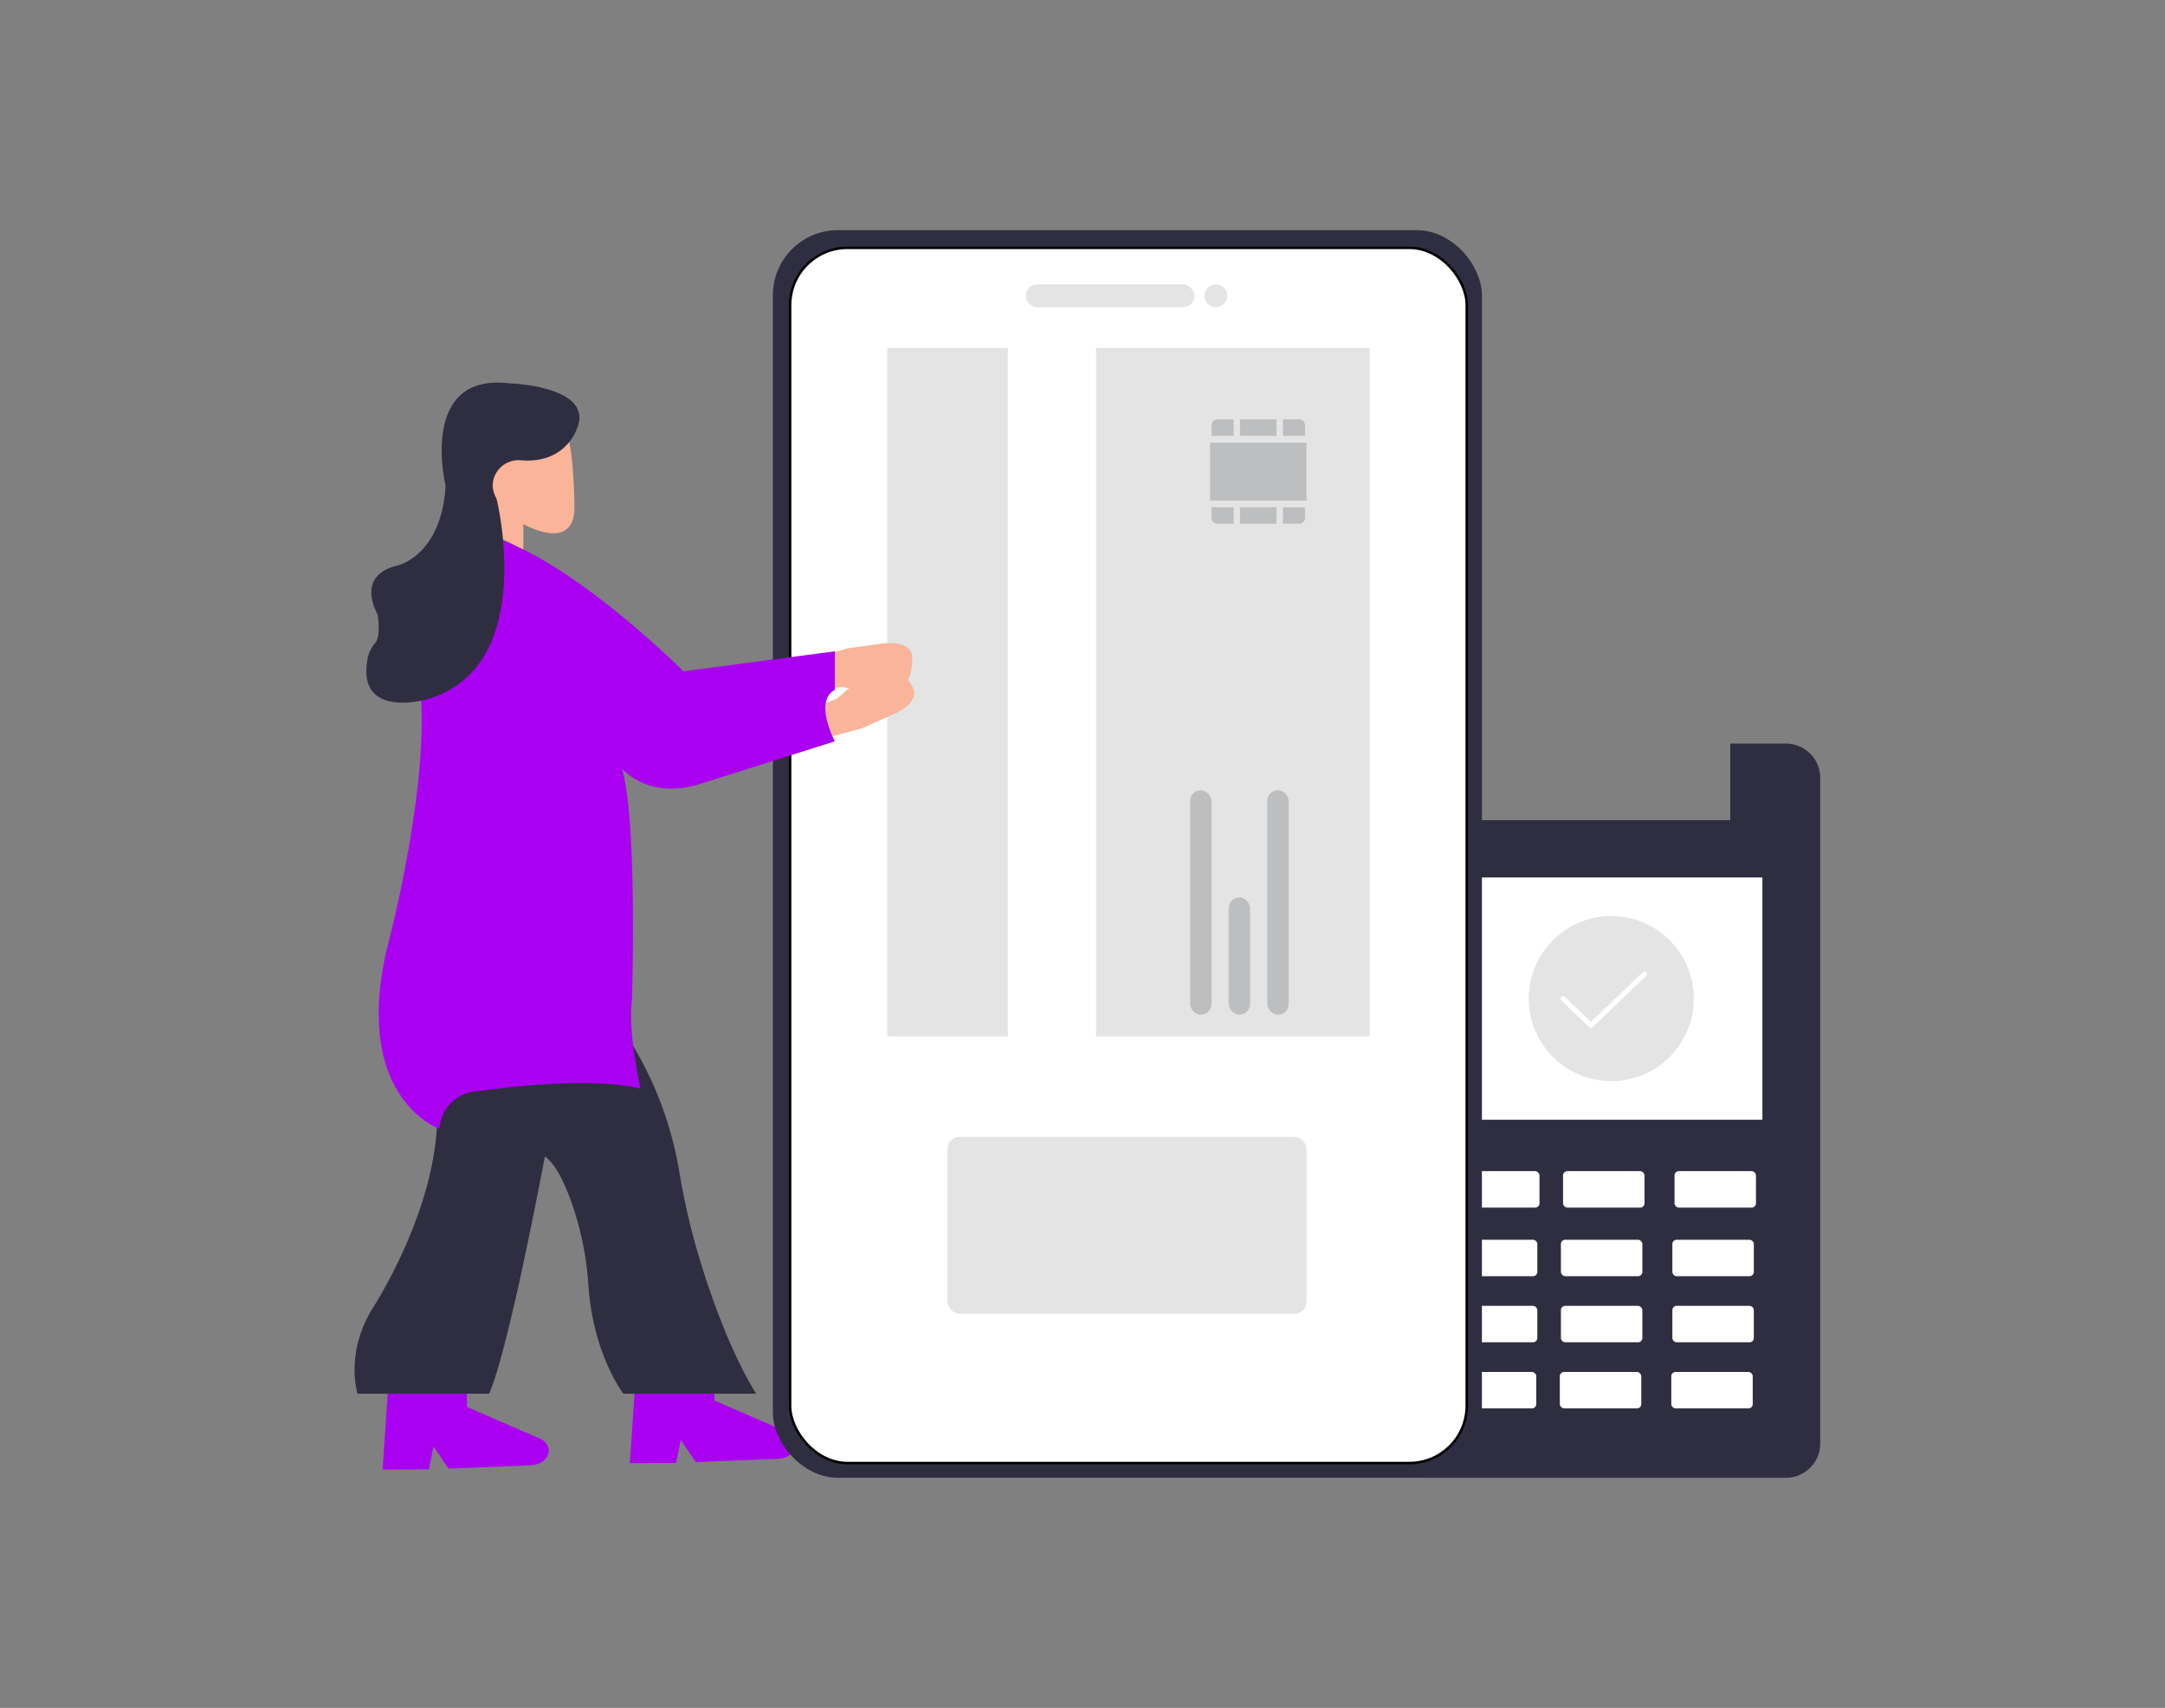  <!DOCTYPE svg PUBLIC "-//W3C//DTD SVG 1.1//EN" "http://www.w3.org/Graphics/SVG/1.1/DTD/svg11.dtd">
<svg id="b85f605b-726d-4660-a3b8-878ed7cb180e" data-name="Layer 1" xmlns="http://www.w3.org/2000/svg" width="865.76" height="682.89" viewBox="0 0 865.76 682.89">
<rect x="0" y="0" width="865.76" height="682.89" fill="#808080" stroke="none"/>
<defs>
<style xmlns="http://www.w3.org/1999/xhtml">*, ::after, ::before { box-sizing: border-box; }
img, svg { vertical-align: middle; }
</style>
<style xmlns="http://www.w3.org/1999/xhtml">*, body, html { }
img, svg { max-width: 100%; }
</style>
</defs>
<path d="M153,587.59l18.51-.11,1.85-9.17,6,8.86,32.92-1.32c4.09-.17,7.3-2.87,7.17-6a5.52,5.52,0,0,0-3.39-4.59l-29.21-12.67-.36-9.18L155.2,555Z" fill="#aa00f2" data-primary="true"/>
<path d="M251.88,585l18.5-.1,1.86-9.17,6,8.85,32.93-1.32c4.08-.16,7.29-2.86,7.17-6a5.52,5.52,0,0,0-3.39-4.59L285.77,560l-.37-9.18-31.34,1.64Z" fill="#aa00f2" data-primary="true"/>
<path d="M714.18,297.31H691.9v30.61H568.47V590.86H714.18a13.73,13.73,0,0,0,13.72-13.73V311A13.73,13.73,0,0,0,714.18,297.31Z" fill="#2f2e41" data-secondary="true"/>
<rect x="578.76" y="350.83" width="126" height="96.86" transform="translate(1283.52 798.52) rotate(-180)" fill="#fff"/>
<circle cx="644.33" cy="399.26" r="33" fill="#e4e4e4"/>
<path d="M636.19,411a1.05,1.05,0,0,1-.7-.28L624.35,400a1,1,0,0,1,0-1.41,1,1,0,0,1,1.42,0l10.45,10,20.73-19.91a1,1,0,0,1,1.39,1.45L636.88,410.7A1,1,0,0,1,636.19,411Z" fill="#fff"/>
<rect x="625.05" y="468.26" width="32.57" height="14.57" rx="1.71" fill="#fff"/>
<rect x="669.62" y="468.26" width="32.57" height="14.57" rx="1.71" fill="#fff"/>
<rect x="583.05" y="468.26" width="32.57" height="14.57" rx="1.71" fill="#fff"/>
<rect x="624.19" y="495.69" width="32.57" height="14.57" rx="1.71" fill="#fff"/>
<rect x="668.76" y="495.69" width="32.57" height="14.57" rx="1.71" fill="#fff"/>
<rect x="582.19" y="495.69" width="32.57" height="14.57" rx="1.71" fill="#fff"/>
<rect x="624.19" y="522.12" width="32.57" height="14.57" rx="1.71" fill="#fff"/>
<rect x="668.76" y="522.12" width="32.57" height="14.57" rx="1.71" fill="#fff"/>
<rect x="582.19" y="522.12" width="32.57" height="14.57" rx="1.71" fill="#fff"/>
<rect x="623.76" y="548.55" width="32.57" height="14.57" rx="1.71" fill="#fff"/>
<rect x="668.33" y="548.55" width="32.57" height="14.57" rx="1.71" fill="#fff"/>
<rect x="581.76" y="548.55" width="32.57" height="14.57" rx="1.71" fill="#fff"/>
<rect x="309.07" y="92.03" width="283.53" height="498.82" rx="25.97" fill="#2f2e41" data-secondary="true"/>
<rect x="315.95" y="99.09" width="270.59" height="485.88" rx="22.94" fill="#fff" stroke="#000" stroke-miterlimit="10"/>
<rect x="354.78" y="139.09" width="48.24" height="275.29" fill="#e4e4e4"/>
<rect x="438.31" y="139.09" width="109.41" height="275.29" fill="#e4e4e4"/>
<rect x="483.88" y="176.98" width="38.57" height="23.14" fill="#bcbec0"/>
<path d="M486.84,167.69h6.47a0,0,0,0,1,0,0v6.57a0,0,0,0,1,0,0h-8.82a0,0,0,0,1,0,0V170A2.35,2.35,0,0,1,486.84,167.69Z" fill="#bcbec0"/>
<rect x="495.88" y="167.69" width="14.57" height="6.57" fill="#bcbec0"/>
<path d="M513,167.69h8.82a0,0,0,0,1,0,0v6.57a0,0,0,0,1,0,0h-6.47a2.35,2.35,0,0,1-2.35-2.35v-4.22A0,0,0,0,1,513,167.69Z" transform="translate(1034.86 341.95) rotate(-180)" fill="#bcbec0"/>
<path d="M515.37,202.83h6.47a0,0,0,0,1,0,0v6.57a0,0,0,0,1,0,0H513a0,0,0,0,1,0,0v-4.22A2.35,2.35,0,0,1,515.37,202.83Z" transform="translate(1034.86 412.24) rotate(180)" fill="#bcbec0"/>
<rect x="495.88" y="202.83" width="14.57" height="6.57" transform="translate(1006.33 412.24) rotate(180)" fill="#bcbec0"/>
<path d="M484.49,202.83h8.82a0,0,0,0,1,0,0v6.57a0,0,0,0,1,0,0h-6.47a2.35,2.35,0,0,1-2.35-2.35v-4.22A0,0,0,0,1,484.49,202.83Z" fill="#bcbec0"/>
<rect x="410.19" y="113.69" width="67.43" height="9.14" rx="4.57" fill="#e4e4e4"/>
<circle cx="486.19" cy="118.26" r="4.57" fill="#e4e4e4"/>
<rect x="475.9" y="315.98" width="8.57" height="89.71" rx="4.29" fill="#bcbec0"/>
<rect x="506.76" y="315.98" width="8.57" height="89.71" rx="4.29" fill="#bcbec0"/>
<rect x="491.33" y="358.83" width="8.57" height="46.86" rx="4.29" fill="#bcbec0"/>
<rect x="378.89" y="454.55" width="143.56" height="70.71" rx="4.79" fill="#e4e4e4"/>
<path d="M209.29,220.41V209.55s19.86,11.43,20.43-6c0,0,0-20.86-2.86-30L189.09,185l6.49,28.57S204.72,216.41,209.29,220.41Z" fill="#f9b499"/>
<path d="M195.58,557.26H143s-5.14-15.71,5.72-33.71c0,0,36-54.57,23.43-97.14l81-8.28a143.62,143.62,0,0,1,18.28,49.15,285.19,285.19,0,0,0,8.24,35.83c5.08,16.66,12.79,38.06,22.71,54.15H249.29s-12.1-15.58-14-43.39a124,124,0,0,0-6.78-33.23c-2.82-7.86-6.43-15.33-10.61-18.23C217.86,462.41,203.58,539.26,195.58,557.26Z" fill="#2f2e41" data-secondary="true"/>
<path d="M356.35,286s12.56-4.71,8.35-11.78-9.49-9-13.67-7.46-16.21,12.52-16.21,12.52l-12.32,5,6,11.25s14.51-3.8,16.36-4.4Z" fill="#f9b499"/>
<path d="M351.46,257.51s13.16-2.65,13.32,5.58-3.27,12.68-7.65,13.56-20.38-2-20.38-2l-13.12,2.24-.83-12.75s14.32-4.46,16.21-4.92Z" fill="#f9b499"/>
<path d="M167.58,270.89c5,35.4-9,93.4-12.42,106.73-.64,2.51-1.24,5-1.71,7.58-10.28,54.72,22.13,66.06,22.13,66.06l.55-2.51a15.75,15.75,0,0,1,13.19-12.23c16.44-2.33,47.71-5.73,66.83-1.26,0,0-5.15-22.28-3.43-35.43,0,0,2.28-71.42-4-92.57,0,0,10.28,12.57,30.86,6.29l54.28-17.14s-8.57-16,0-20.58V260.41l-60.57,8S222,217,189.09,213Z" fill="#aa00f2" data-primary="true"/>
<path d="M151.05,245.68s-9.33-15.27,7.63-19.51c0,0,17.82-3.58,19.51-31.91,0,0-11-45.28,25.45-41,0,0,33.93,1,27.15,17.9,0,0-4.27,14.4-22.51,12.87-7.83-.66-13.67,7.29-10.23,14.35,0,.11.1.21.16.32a6.29,6.29,0,0,1,.52,1.39c1.68,7.38,14,67.62-28.17,79.56,0,0-28.36,8.2-23.5-16.64a14.19,14.19,0,0,1,3.11-6.13C151.12,255.68,151.94,252.79,151.05,245.68Z" fill="#2f2e41" data-secondary="true"/>
</svg>